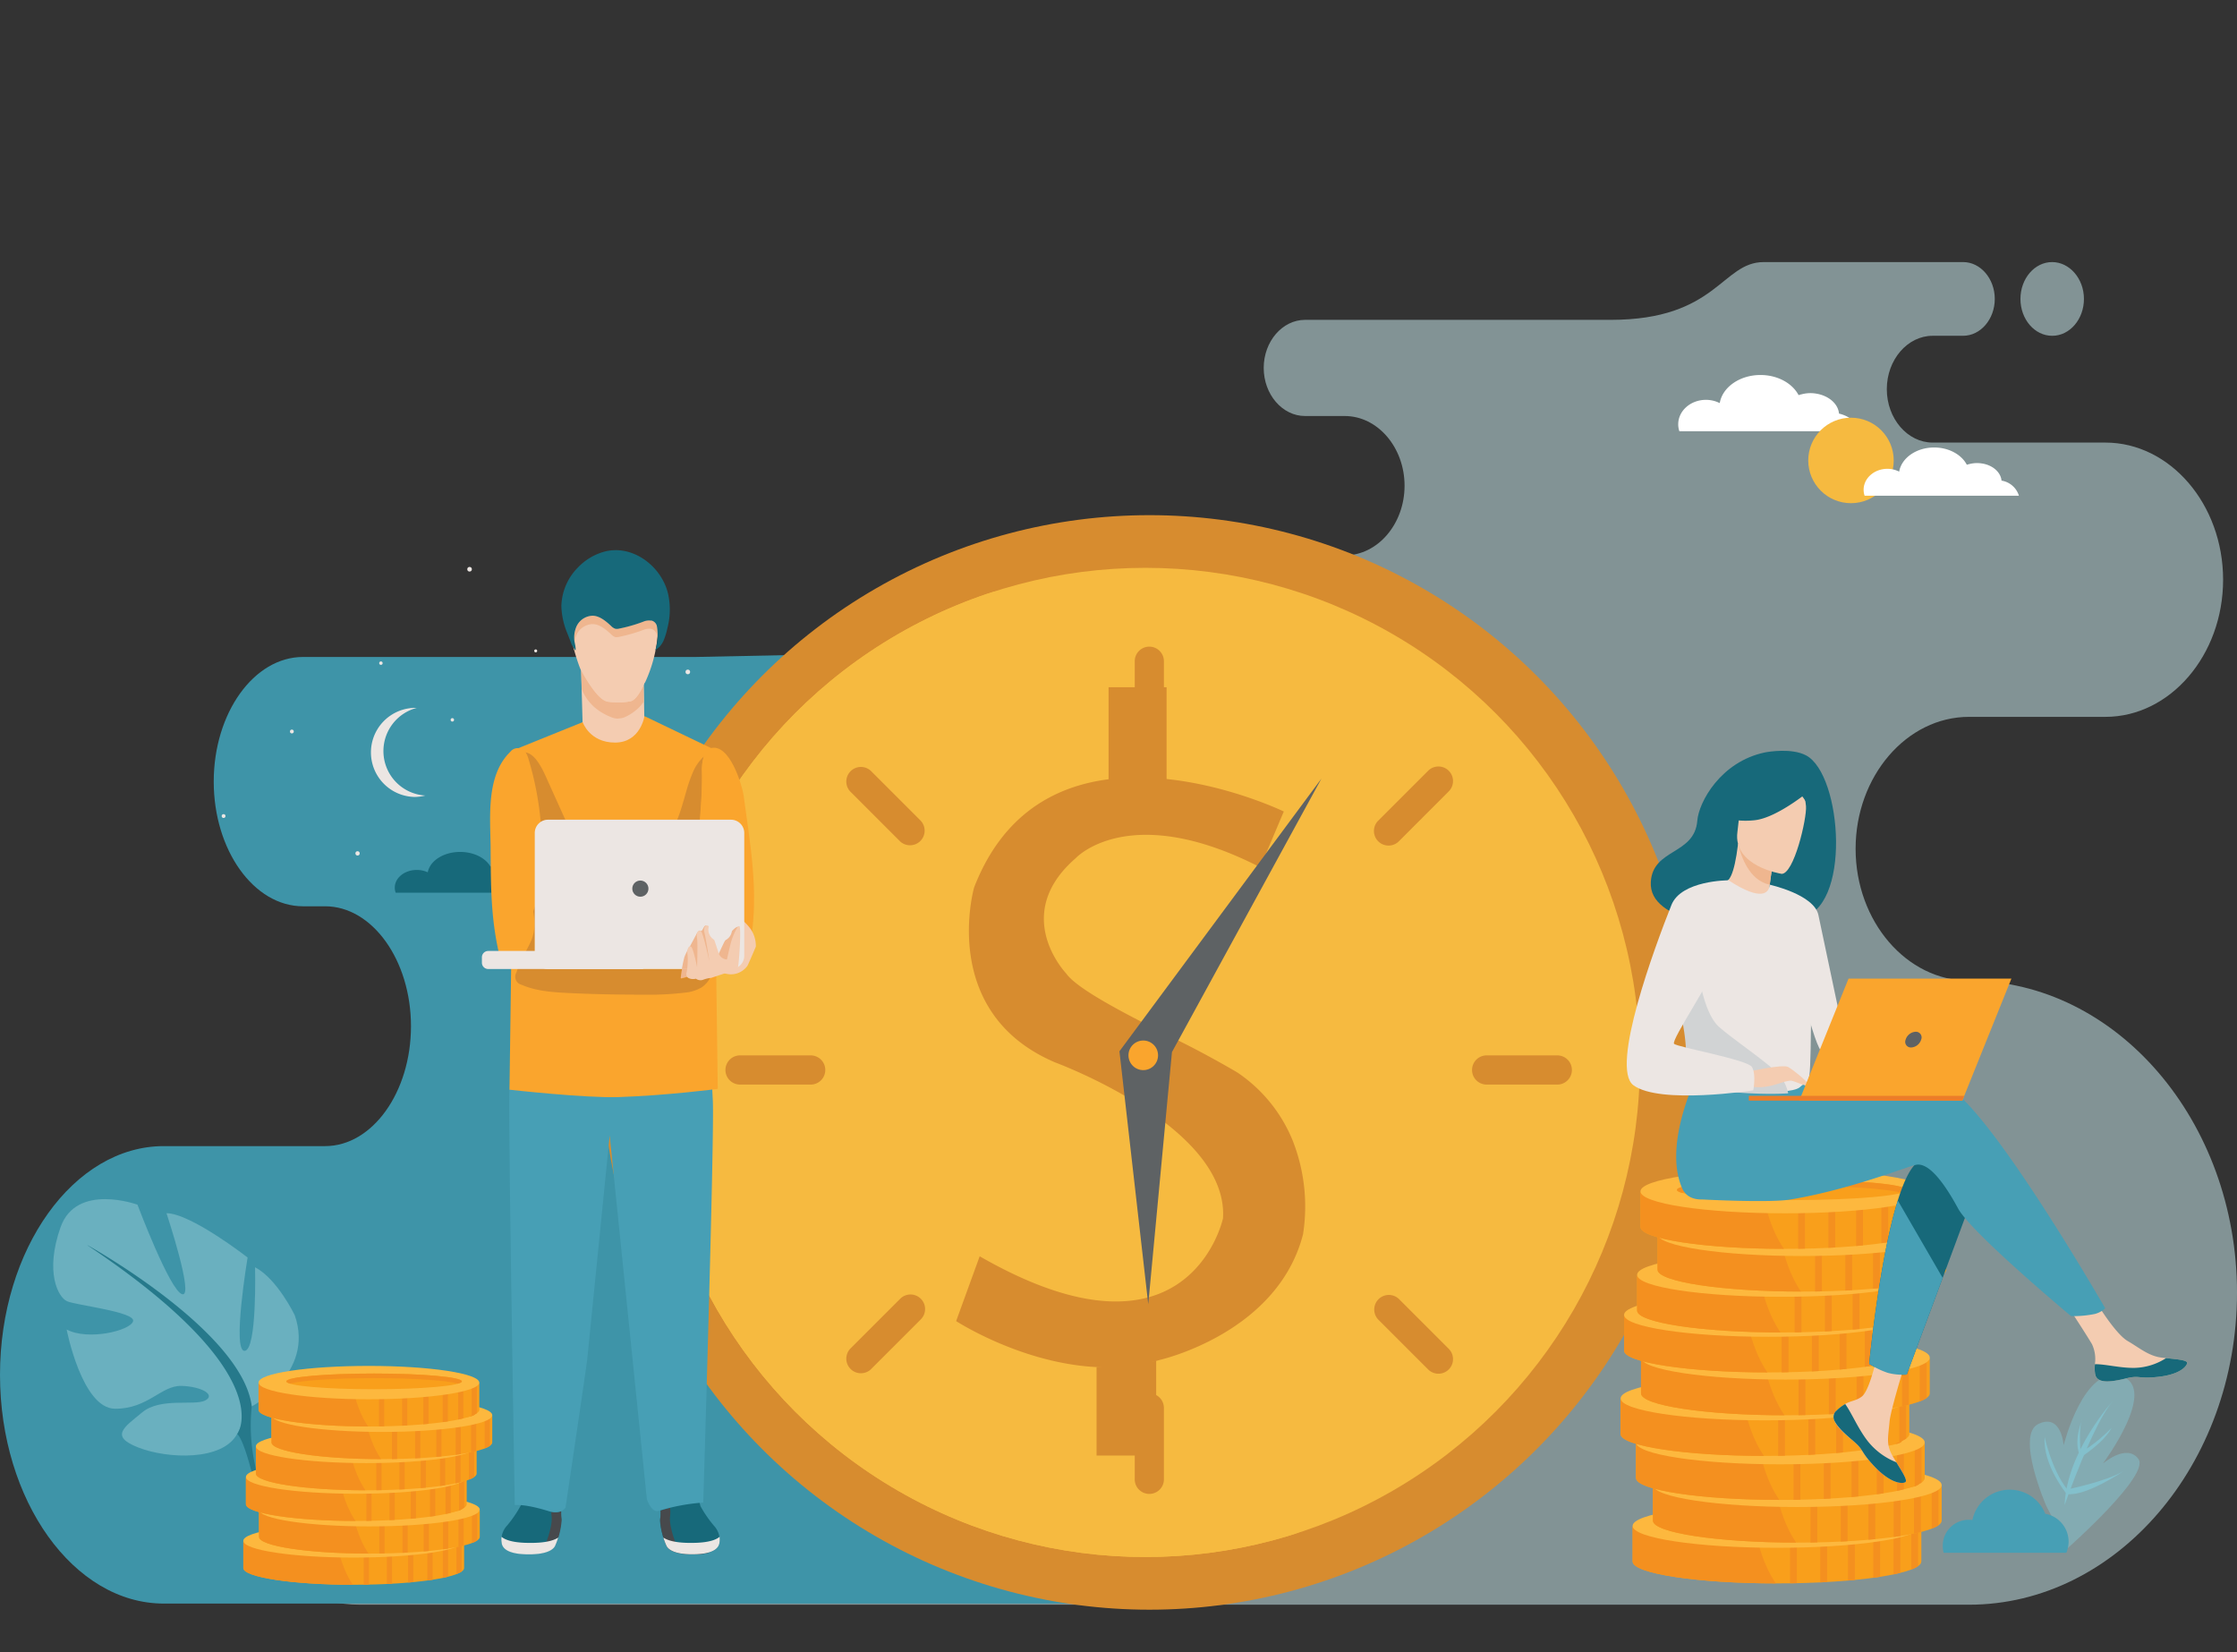 <svg id="Layer_1" data-name="Layer 1" xmlns="http://www.w3.org/2000/svg" xmlns:xlink="http://www.w3.org/1999/xlink" viewBox="0 0 570 421"><rect x="0" y="0" width="570" height="421" fill="#333333" stroke="none"/><defs><style>.cls-1{fill:#f99f1b;}.cls-2{fill:none;}.cls-3{fill:#f6ba40;}.cls-4{fill:#c3e1e6;fill-rule:evenodd;opacity:0.55;}.cls-5{fill:#3e94a8;}.cls-6{fill:#fff;}.cls-7{opacity:0.63;}.cls-8{fill:#83c0cc;}.cls-9{fill:#17697a;}.cls-10{clip-path:url(#clip-path);}.cls-11{fill:#f4901f;}.cls-12{fill:#e28725;}.cls-13{clip-path:url(#clip-path-2);}.cls-14{fill:#fdb83e;}.cls-15{clip-path:url(#clip-path-3);}.cls-16{clip-path:url(#clip-path-4);}.cls-17{clip-path:url(#clip-path-5);}.cls-18{clip-path:url(#clip-path-6);}.cls-19{clip-path:url(#clip-path-7);}.cls-20{clip-path:url(#clip-path-8);}.cls-21{clip-path:url(#clip-path-9);}.cls-22{clip-path:url(#clip-path-10);}.cls-23{clip-path:url(#clip-path-11);}.cls-24{clip-path:url(#clip-path-12);}.cls-25{fill:#84c0cc;opacity:0.53;}.cls-26{fill:#479fb5;}.cls-27{fill:#ece6e3;}.cls-28{fill:#d78c2f;}.cls-29{clip-path:url(#clip-path-13);}.cls-30{fill:#5e6264;}.cls-31{fill:#faa52d;}.cls-32{clip-path:url(#clip-path-14);}.cls-33{clip-path:url(#clip-path-15);}.cls-34{clip-path:url(#clip-path-16);}.cls-35{clip-path:url(#clip-path-17);}.cls-36{clip-path:url(#clip-path-18);}.cls-37{clip-path:url(#clip-path-19);}.cls-38{clip-path:url(#clip-path-20);}.cls-39{clip-path:url(#clip-path-21);}.cls-40{clip-path:url(#clip-path-22);}.cls-41{clip-path:url(#clip-path-23);}.cls-42{clip-path:url(#clip-path-24);}.cls-43{clip-path:url(#clip-path-25);}.cls-44{clip-path:url(#clip-path-26);}.cls-45{clip-path:url(#clip-path-27);}.cls-46{clip-path:url(#clip-path-28);}.cls-47{clip-path:url(#clip-path-29);}.cls-48{clip-path:url(#clip-path-30);}.cls-49{clip-path:url(#clip-path-31);}.cls-50{fill:#f4ccb1;}.cls-51{fill:#efb68f;}.cls-52{fill:#d1d3d4;}.cls-53{fill:#ec7d29;}.cls-54{fill:#47494c;}</style><clipPath id="clip-path"><path class="cls-1" d="M62,392.69v6.8c0,2.36,12.6,4.27,28.13,4.27s28.13-1.91,28.13-4.27v-6.8Z"/></clipPath><clipPath id="clip-path-2"><path class="cls-2" d="M62,392.69v6.8c0,2.36,12.6,4.27,28.13,4.27s28.13-1.91,28.13-4.27v-6.8H62"/></clipPath><clipPath id="clip-path-3"><path class="cls-1" d="M66,384.75v6.8c0,2.36,12.59,4.27,28.12,4.27s28.13-1.91,28.13-4.27v-6.8Z"/></clipPath><clipPath id="clip-path-4"><path class="cls-2" d="M66,384.75v6.8c0,2.36,12.59,4.27,28.12,4.27s28.13-1.91,28.13-4.27v-6.8H66"/></clipPath><clipPath id="clip-path-5"><path class="cls-1" d="M62.66,376.43v6.8c0,2.36,12.59,4.27,28.13,4.27s28.13-1.91,28.13-4.27v-6.8Z"/></clipPath><clipPath id="clip-path-6"><path class="cls-2" d="M62.66,376.43v6.8c0,2.36,12.59,4.27,28.13,4.27s28.13-1.91,28.13-4.27v-6.8H62.66"/></clipPath><clipPath id="clip-path-7"><path class="cls-1" d="M65.2,368.62v6.8c0,2.36,12.59,4.27,28.13,4.27s28.12-1.91,28.12-4.27v-6.8Z"/></clipPath><clipPath id="clip-path-8"><path class="cls-2" d="M65.2,368.62v6.8c0,2.36,12.59,4.27,28.13,4.27s28.12-1.91,28.12-4.27v-6.8H65.2"/></clipPath><clipPath id="clip-path-9"><path class="cls-1" d="M69.18,360.67v6.81c0,2.36,12.59,4.27,28.13,4.27s28.12-1.91,28.12-4.27v-6.81Z"/></clipPath><clipPath id="clip-path-10"><path class="cls-2" d="M69.18,360.67v6.81c0,2.36,12.59,4.27,28.13,4.27s28.12-1.91,28.12-4.27v-6.81H69.18"/></clipPath><clipPath id="clip-path-11"><path class="cls-1" d="M65.88,352.36v6.8c0,2.36,12.59,4.27,28.12,4.27s28.13-1.91,28.13-4.27v-6.8Z"/></clipPath><clipPath id="clip-path-12"><path class="cls-2" d="M65.88,352.36v6.8c0,2.36,12.59,4.27,28.12,4.27s28.13-1.91,28.13-4.27v-6.8H65.88"/></clipPath><clipPath id="clip-path-13"><circle class="cls-3" cx="291.85" cy="270.68" r="126.01"/></clipPath><clipPath id="clip-path-14"><path class="cls-1" d="M416,388.92v8.9c0,3.09,16.47,5.59,36.79,5.59s36.78-2.5,36.78-5.59v-8.9Z"/></clipPath><clipPath id="clip-path-15"><path class="cls-2" d="M416,388.92v8.9c0,3.09,16.47,5.59,36.79,5.59s36.78-2.5,36.78-5.59v-8.9H416"/></clipPath><clipPath id="clip-path-16"><path class="cls-1" d="M421.18,378.53v8.9c0,3.08,16.47,5.59,36.78,5.59s36.79-2.51,36.79-5.59v-8.9Z"/></clipPath><clipPath id="clip-path-17"><path class="cls-2" d="M421.18,378.53v8.9c0,3.08,16.47,5.59,36.78,5.59s36.79-2.51,36.79-5.59v-8.9H421.18"/></clipPath><clipPath id="clip-path-18"><path class="cls-1" d="M416.86,367.65v8.9c0,3.09,16.47,5.59,36.78,5.59s36.79-2.5,36.79-5.59v-8.9Z"/></clipPath><clipPath id="clip-path-19"><path class="cls-2" d="M416.86,367.65v8.9c0,3.09,16.47,5.59,36.78,5.59s36.79-2.5,36.79-5.59v-8.9H416.86"/></clipPath><clipPath id="clip-path-20"><path class="cls-1" d="M412.94,356.45v8.9c0,3.08,16.47,5.58,36.78,5.58s36.79-2.5,36.79-5.58v-8.9Z"/></clipPath><clipPath id="clip-path-21"><path class="cls-2" d="M412.94,356.45v8.9c0,3.08,16.47,5.58,36.78,5.58s36.79-2.5,36.79-5.58v-8.9H412.94"/></clipPath><clipPath id="clip-path-22"><path class="cls-1" d="M418.14,346.06V355c0,3.08,16.47,5.58,36.79,5.58s36.79-2.5,36.79-5.58v-8.9Z"/></clipPath><clipPath id="clip-path-23"><path class="cls-2" d="M418.14,346.06V355c0,3.08,16.47,5.58,36.79,5.58s36.79-2.5,36.79-5.58v-8.9H418.14"/></clipPath><clipPath id="clip-path-24"><path class="cls-1" d="M413.82,335.18v8.9c0,3.08,16.47,5.58,36.79,5.58s36.79-2.5,36.79-5.58v-8.9Z"/></clipPath><clipPath id="clip-path-25"><path class="cls-2" d="M413.82,335.18v8.9c0,3.08,16.47,5.58,36.79,5.58s36.79-2.5,36.79-5.58v-8.9H413.82"/></clipPath><clipPath id="clip-path-26"><path class="cls-1" d="M417.14,325v8.9c0,3.08,16.47,5.58,36.79,5.58s36.78-2.5,36.78-5.58V325Z"/></clipPath><clipPath id="clip-path-27"><path class="cls-2" d="M417.14,325v8.9c0,3.08,16.47,5.58,36.79,5.58s36.78-2.5,36.78-5.58V325H417.14"/></clipPath><clipPath id="clip-path-28"><path class="cls-1" d="M422.35,314.58v8.9c0,3.08,16.47,5.58,36.78,5.58s36.79-2.5,36.79-5.58v-8.9Z"/></clipPath><clipPath id="clip-path-29"><path class="cls-2" d="M422.35,314.58v8.9c0,3.08,16.47,5.58,36.78,5.58s36.79-2.5,36.79-5.58v-8.9H422.35"/></clipPath><clipPath id="clip-path-30"><path class="cls-1" d="M418,303.7v8.9c0,3.08,16.47,5.58,36.78,5.58s36.79-2.5,36.79-5.58v-8.9Z"/></clipPath><clipPath id="clip-path-31"><path class="cls-2" d="M418,303.7v8.9c0,3.08,16.47,5.58,36.78,5.58s36.79-2.5,36.79-5.58v-8.9H418"/></clipPath></defs><path class="cls-4" d="M522.89,85.55c-4.45,0-8.07-4.2-8.07-9.39s3.62-9.39,8.07-9.39S531,71,531,76.16s-3.61,9.39-8.07,9.39ZM133.36,310.66H91.79c-23.2,0-42.18,22.09-42.18,49.09h0c0,27,19,49.09,42.18,49.09H501.7c37.56,0,68.3-35.77,68.3-79.49h0c0-43.72-30.74-79.49-68.3-79.49h0c-15.89,0-28.88-15.12-28.88-33.61h0c0-18.48,13-33.61,28.88-33.61h34.76c16.51,0,30-15.72,30-34.94h0c0-19.22-13.51-34.94-30-34.94h-44c-6.43,0-11.69-6.12-11.69-13.61h0c0-7.48,5.26-13.6,11.69-13.6h7.75c4.44,0,8.07-4.22,8.07-9.39h0c0-5.16-3.63-9.39-8.07-9.39H449.41c-10.71,0-11.9,14.72-39,14.72H332.54C326.75,81.49,322,87,322,93.74h0c0,6.74,4.74,12.25,10.53,12.25h10.11c8.39,0,15.25,8,15.25,17.76h0c0,9.76-6.86,17.75-15.25,17.75H327.43c-41.08,0-46.89,12.49-54.08,37.34s-44.57,26.86-44.57,26.86H127.65c-12.64,0-1.6,17.45-1.6,32.17l8,7.9c0,14.71-19,13.43-6.35,13.43h5.71c12.16,0,22.11,11.58,22.11,25.73h0c0,14.15-9.95,25.73-22.11,25.73Z"/><path class="cls-5" d="M177.25,167.38H77.2c-12.51,0-22.74,14.29-22.74,31.76h0c0,17.47,10.23,31.76,22.74,31.76h5.65c12,0,21.87,13.74,21.87,30.55S94.88,292,82.85,292H41.73C18.78,292,0,318.22,0,350.27s18.78,58.28,41.73,58.28H280.35l6.36-243.41Z"/><path class="cls-6" d="M468.59,105.37c-.23-2.54-2.69-4.61-5.91-5.1v0a8.83,8.83,0,0,0-1.37-.11,9,9,0,0,0-2.22.29,7.27,7.27,0,0,0-.8.22c-1.57-3-5.32-5.13-9.71-5.13-5.31,0-9.7,3.12-10.38,7.16a7.87,7.87,0,0,0-3.52-.83c-3.9,0-7.06,2.79-7.06,6.23a5.46,5.46,0,0,0,.29,1.76h45.84C473.28,107.69,471.26,106,468.59,105.37Z"/><circle class="cls-3" cx="471.64" cy="117.31" r="10.89"/><path class="cls-6" d="M510,122.45c-.2-2.18-2.31-4-5.07-4.38v0a7.72,7.72,0,0,0-1.18-.09,7.85,7.85,0,0,0-1.9.24,7,7,0,0,0-.69.19c-1.35-2.58-4.56-4.4-8.33-4.4-4.56,0-8.32,2.68-8.91,6.15a6.65,6.65,0,0,0-3-.72c-3.35,0-6.06,2.4-6.06,5.35a4.67,4.67,0,0,0,.25,1.5h39.32A5.53,5.53,0,0,0,510,122.45Z"/><g class="cls-7"><path class="cls-8" d="M64.15,358.31s16.12-8.42,10.95-23.24c0,0-4.46-9.26-10.11-12.21,0,0,.55,21.2-2.67,21.3s.77-23.78.77-23.78-14.45-11.26-20.67-11.29c0,0,7.14,21.53,4,20.64s-11.39-22.81-11.39-22.81-15.56-5.68-19.6,5.74-.63,17.83,1.65,18.86,17.53,2.7,16.83,5.1-11.48,5-16.93,2.1c0,0,3.89,20.13,12.32,20.19s11.79-6,17-5.82,8.74,2.34,5.95,3.73-11.34-.85-16,3-8.4,6.11-.93,9,21.45,3.44,25.14-3.55l3.69-7Z"/><path class="cls-9" d="M22.32,317.25s39.43,21.86,41.83,41.06a47.23,47.23,0,0,0,1.71,18.37l-.46,3.67s-2.78-13-4.94-15c0,0,11.32-15-38.14-48.06Z"/></g><path class="cls-1" d="M62,392.69v6.8c0,2.36,12.6,4.27,28.13,4.27s28.13-1.91,28.13-4.27v-6.8Z"/><g class="cls-10"><path class="cls-11" d="M90.62,404.73H49.47a1.13,1.13,0,0,1-.77-.32,3.51,3.51,0,0,1-.89-2.3v-7.95c0-1.52.77-2.75,1.66-2.75h36.1c.56,3.82,1.85,9,4.8,13l.25.32Z"/></g><path class="cls-1" d="M112.47,392.11c0,1.1-10,2-22.36,2s-22.36-.89-22.36-2,10-2,22.36-2,22.36.89,22.36,2Z"/><path class="cls-12" d="M68.71,392.69c2.79-.81,11.31-1.41,21.4-1.41s18.61.6,21.4,1.41c.62-.18,1-.38,1-.58,0-1.09-10-2-22.36-2s-22.36.89-22.36,2c0,.2.34.4,1,.58Z"/><g class="cls-13"><polygon class="cls-11" points="116.29 389.87 116.29 405.46 117.62 405.46 117.62 389.87 116.29 389.87 116.29 389.87"/><polygon class="cls-11" points="112.84 405.46 114.17 405.46 114.17 389.87 112.84 389.87 112.84 405.46 112.84 405.46"/><polygon class="cls-11" points="108.9 405.46 110.23 405.46 110.23 389.87 108.9 389.87 108.9 405.46 108.9 405.46"/><polygon class="cls-11" points="103.98 405.46 105.31 405.46 105.31 389.87 103.98 389.87 103.98 405.46 103.98 405.46"/><polygon class="cls-11" points="98.57 405.46 99.9 405.46 99.9 389.87 98.57 389.87 98.57 405.46 98.57 405.46"/><polygon class="cls-11" points="92.68 405.46 94.01 405.46 94.01 389.87 92.68 389.87 92.68 405.46 92.68 405.46"/></g><path class="cls-14" d="M118.24,392.56c0,2.36-12.59,4.27-28.13,4.27S62,394.92,62,392.56s12.6-4.27,28.13-4.27,28.13,1.91,28.13,4.27Z"/><path class="cls-1" d="M113.77,392.28c0,1.09-10,2-22.36,2s-22.36-.89-22.36-2,10-2,22.36-2,22.36.89,22.36,2Z"/><path class="cls-11" d="M70,392.85c2.79-.81,11.31-1.4,21.4-1.4s18.61.59,21.4,1.4c.62-.18,1-.37,1-.57,0-1.1-10-2-22.36-2s-22.36.89-22.36,2c0,.2.34.39,1,.57Z"/><path class="cls-1" d="M66,384.75v6.8c0,2.36,12.59,4.27,28.12,4.27s28.13-1.91,28.13-4.27v-6.8Z"/><g class="cls-15"><path class="cls-11" d="M94.6,396.79H53.45a1.14,1.14,0,0,1-.77-.33,3.4,3.4,0,0,1-.88-2.29.57.57,0,0,1,0-.13v-7.82c.05-1.53.77-2.75,1.66-2.75h36.1c.56,3.81,1.85,9,4.8,13l.25.33Z"/></g><path class="cls-1" d="M116.45,384.17c0,1.09-10,2-22.36,2s-22.36-.89-22.36-2,10-2,22.36-2,22.36.88,22.36,2Z"/><path class="cls-12" d="M72.7,384.75c2.78-.82,11.31-1.41,21.39-1.41s18.61.59,21.4,1.41c.62-.19,1-.38,1-.58,0-1.1-10-2-22.36-2s-22.36.88-22.36,2c0,.2.34.39,1,.58Z"/><g class="cls-16"><polygon class="cls-11" points="120.27 381.92 120.27 397.51 121.6 397.51 121.6 381.92 120.27 381.92 120.27 381.92"/><polygon class="cls-11" points="116.82 397.51 118.15 397.51 118.15 381.92 116.82 381.92 116.82 397.51 116.82 397.51"/><polygon class="cls-11" points="112.88 397.51 114.21 397.51 114.21 381.92 112.88 381.92 112.88 397.51 112.88 397.51"/><polygon class="cls-11" points="107.96 397.51 109.29 397.51 109.29 381.92 107.96 381.92 107.96 397.51 107.96 397.51"/><polygon class="cls-11" points="102.55 397.51 103.88 397.51 103.88 381.92 102.55 381.92 102.55 397.51 102.55 397.51"/><polygon class="cls-11" points="96.66 397.51 97.99 397.51 97.99 381.92 96.66 381.92 96.66 397.51 96.66 397.51"/></g><path class="cls-14" d="M122.22,384.62c0,2.36-12.59,4.27-28.13,4.27S66,387,66,384.62s12.59-4.27,28.12-4.27,28.13,1.91,28.13,4.27Z"/><path class="cls-1" d="M117.75,384.33c0,1.1-10,2-22.36,2s-22.36-.88-22.36-2,10-2,22.36-2,22.36.89,22.36,2Z"/><path class="cls-11" d="M74,384.91c2.79-.81,11.31-1.41,21.4-1.41s18.61.6,21.4,1.41c.62-.18,1-.38,1-.58,0-1.09-10-2-22.36-2s-22.36.89-22.36,2c0,.2.34.4,1,.58Z"/><path class="cls-1" d="M62.66,376.43v6.8c0,2.36,12.59,4.27,28.13,4.27s28.13-1.91,28.13-4.27v-6.8Z"/><g class="cls-17"><path class="cls-11" d="M91.3,388.47H50.14a1.13,1.13,0,0,1-.76-.33,3.41,3.41,0,0,1-.89-2.29v-.13c0-.05,0-.1,0-.15v-7.52c0-.05,0-.1,0-.15,0-1.53.77-2.75,1.65-2.75H86.25c.56,3.81,1.84,9.05,4.8,13,.08.12.17.22.25.33Z"/></g><path class="cls-1" d="M113.15,375.85c0,1.1-10,2-22.36,2s-22.36-.88-22.36-2,10-2,22.36-2,22.36.89,22.36,2Z"/><path class="cls-12" d="M69.39,376.43c2.79-.82,11.31-1.41,21.4-1.41s18.61.59,21.4,1.41c.62-.18,1-.38,1-.58,0-1.09-10-2-22.36-2s-22.36.89-22.36,2c0,.2.34.4,1,.58Z"/><g class="cls-18"><polygon class="cls-11" points="116.97 373.6 116.97 389.2 118.3 389.2 118.3 373.6 116.97 373.6 116.97 373.6"/><polygon class="cls-11" points="113.52 389.2 114.85 389.2 114.85 373.6 113.52 373.6 113.52 389.2 113.52 389.2"/><polygon class="cls-11" points="109.57 389.2 110.91 389.2 110.91 373.6 109.57 373.6 109.57 389.2 109.57 389.2"/><polygon class="cls-11" points="104.66 389.2 105.99 389.2 105.99 373.6 104.66 373.6 104.66 389.2 104.66 389.2"/><polygon class="cls-11" points="99.25 389.2 100.58 389.2 100.58 373.6 99.25 373.6 99.25 389.2 99.25 389.2"/><polygon class="cls-11" points="93.35 389.2 94.69 389.2 94.69 373.6 93.35 373.6 93.35 389.2 93.35 389.2"/></g><path class="cls-14" d="M118.92,376.3c0,2.36-12.6,4.27-28.13,4.27s-28.13-1.91-28.13-4.27S75.25,372,90.79,372s28.13,1.91,28.13,4.27Z"/><path class="cls-1" d="M114.45,376c0,1.1-10,2-22.36,2s-22.36-.89-22.36-2,10-2,22.36-2,22.36.89,22.36,2Z"/><path class="cls-11" d="M70.69,376.59c2.79-.81,11.31-1.4,21.4-1.4s18.61.59,21.39,1.4c.63-.18,1-.38,1-.58,0-1.09-10-2-22.36-2s-22.36.89-22.36,2c0,.2.34.4,1,.58Z"/><path class="cls-1" d="M65.2,368.62v6.8c0,2.36,12.59,4.27,28.13,4.27s28.12-1.91,28.12-4.27v-6.8Z"/><g class="cls-19"><path class="cls-11" d="M93.84,380.66H52.68a1.1,1.1,0,0,1-.76-.33A3.36,3.36,0,0,1,51,378s0-.09,0-.13v-7.82c0-1.53.78-2.75,1.66-2.75h36.1c.56,3.82,1.85,9.05,4.8,13l.26.33Z"/></g><path class="cls-1" d="M115.69,368c0,1.1-10,2-22.36,2S71,369.14,71,368s10-2,22.37-2,22.36.89,22.36,2Z"/><path class="cls-12" d="M71.93,368.62c2.78-.82,11.31-1.41,21.4-1.41s18.61.59,21.39,1.41c.63-.18,1-.38,1-.58,0-1.09-10-2-22.36-2S71,367,71,368c0,.2.34.4,1,.58Z"/><g class="cls-20"><polygon class="cls-11" points="119.5 365.79 119.5 381.39 120.84 381.39 120.84 365.79 119.5 365.79 119.5 365.79"/><polygon class="cls-11" points="116.05 381.39 117.38 381.39 117.38 365.79 116.05 365.79 116.05 381.39 116.05 381.39"/><polygon class="cls-11" points="112.11 381.39 113.44 381.39 113.44 365.79 112.11 365.79 112.11 381.39 112.11 381.39"/><polygon class="cls-11" points="107.19 381.39 108.52 381.39 108.52 365.79 107.19 365.79 107.19 381.39 107.19 381.39"/><polygon class="cls-11" points="101.78 381.39 103.12 381.39 103.12 365.79 101.78 365.79 101.78 381.39 101.78 381.39"/><polygon class="cls-11" points="95.89 381.39 97.22 381.39 97.22 365.79 95.89 365.79 95.89 381.39 95.89 381.39"/></g><path class="cls-14" d="M121.45,368.49c0,2.36-12.59,4.27-28.12,4.27s-28.13-1.91-28.13-4.27,12.59-4.27,28.13-4.27,28.12,1.91,28.12,4.27Z"/><path class="cls-1" d="M117,368.2c0,1.1-10,2-22.36,2s-22.36-.89-22.36-2,10-2,22.36-2,22.36.89,22.36,2Z"/><path class="cls-11" d="M73.23,368.78c2.78-.81,11.31-1.4,21.39-1.4s18.62.59,21.4,1.4c.62-.18,1-.38,1-.58,0-1.09-10-2-22.36-2s-22.36.89-22.36,2c0,.2.34.4,1,.58Z"/><path class="cls-1" d="M69.18,360.67v6.81c0,2.36,12.59,4.27,28.13,4.27s28.12-1.91,28.12-4.27v-6.81Z"/><g class="cls-21"><path class="cls-11" d="M97.82,372.72H56.66a1.13,1.13,0,0,1-.76-.33A3.4,3.4,0,0,1,55,370.1c0-.05,0-.09,0-.13v-7.83c0-1.52.78-2.75,1.66-2.75h36.1c.56,3.82,1.85,9.06,4.81,13l.25.33Z"/></g><path class="cls-1" d="M119.67,360.1c0,1.09-10,2-22.36,2S75,361.19,75,360.1s10-2,22.36-2,22.36.89,22.36,2Z"/><path class="cls-12" d="M75.91,360.67c2.78-.81,11.31-1.4,21.4-1.4s18.61.59,21.39,1.4c.63-.18,1-.37,1-.57,0-1.1-10-2-22.36-2S75,359,75,360.1c0,.2.33.39,1,.57Z"/><g class="cls-22"><polygon class="cls-11" points="123.49 357.85 123.49 373.44 124.82 373.44 124.82 357.85 123.49 357.85 123.49 357.85"/><polygon class="cls-11" points="120.03 373.44 121.36 373.44 121.36 357.85 120.03 357.85 120.03 373.44 120.03 373.44"/><polygon class="cls-11" points="116.09 373.44 117.42 373.44 117.42 357.85 116.09 357.85 116.09 373.44 116.09 373.44"/><polygon class="cls-11" points="111.17 373.44 112.5 373.44 112.5 357.85 111.17 357.85 111.17 373.44 111.17 373.44"/><polygon class="cls-11" points="105.77 373.44 107.1 373.44 107.1 357.85 105.77 357.85 105.77 373.44 105.77 373.44"/><polygon class="cls-11" points="99.87 373.44 101.2 373.44 101.2 357.85 99.87 357.85 99.87 373.44 99.87 373.44"/></g><path class="cls-14" d="M125.43,360.55c0,2.36-12.59,4.27-28.12,4.27s-28.13-1.91-28.13-4.27,12.59-4.27,28.13-4.27,28.12,1.91,28.12,4.27Z"/><path class="cls-1" d="M121,360.26c0,1.09-10,2-22.36,2s-22.36-.89-22.36-2,10-2,22.36-2,22.36.88,22.36,2Z"/><path class="cls-11" d="M77.21,360.84c2.78-.82,11.31-1.41,21.39-1.41s18.62.59,21.4,1.41c.63-.19,1-.38,1-.58,0-1.1-10-2-22.36-2s-22.36.88-22.36,2c0,.2.34.39,1,.58Z"/><path class="cls-1" d="M65.88,352.36v6.8c0,2.36,12.59,4.27,28.12,4.27s28.13-1.91,28.13-4.27v-6.8Z"/><g class="cls-23"><path class="cls-11" d="M94.51,364.4H53.36a1.14,1.14,0,0,1-.77-.33,3.4,3.4,0,0,1-.88-2.29.57.57,0,0,1,0-.13v-7.82c0-1.53.77-2.75,1.66-2.75h36.1c.56,3.81,1.85,9.05,4.8,13l.25.33Z"/></g><path class="cls-1" d="M116.36,351.78c0,1.09-10,2-22.36,2s-22.36-.89-22.36-2,10-2,22.36-2,22.36.88,22.36,2Z"/><path class="cls-12" d="M72.61,352.36C75.39,351.54,83.92,351,94,351s18.61.59,21.4,1.41c.62-.19,1-.38,1-.58,0-1.09-10-2-22.36-2s-22.36.89-22.36,2c0,.2.34.39,1,.58Z"/><g class="cls-24"><polygon class="cls-11" points="120.18 349.53 120.18 365.13 121.51 365.13 121.51 349.53 120.18 349.53 120.18 349.53"/><polygon class="cls-11" points="116.73 365.13 118.06 365.13 118.06 349.53 116.73 349.53 116.73 365.13 116.73 365.13"/><polygon class="cls-11" points="112.79 365.13 114.12 365.13 114.12 349.53 112.79 349.53 112.79 365.13 112.79 365.13"/><polygon class="cls-11" points="107.87 365.13 109.2 365.13 109.2 349.53 107.87 349.53 107.87 365.13 107.87 365.13"/><polygon class="cls-11" points="102.46 365.13 103.79 365.13 103.79 349.53 102.46 349.53 102.46 365.13 102.46 365.13"/><polygon class="cls-11" points="96.57 365.13 97.9 365.13 97.9 349.53 96.57 349.53 96.57 365.13 96.57 365.13"/></g><path class="cls-14" d="M122.13,352.23c0,2.36-12.59,4.27-28.13,4.27s-28.12-1.91-28.12-4.27S78.47,348,94,348s28.13,1.91,28.13,4.27Z"/><path class="cls-1" d="M117.66,351.94c0,1.1-10,2-22.36,2s-22.36-.88-22.36-2,10-2,22.36-2,22.36.89,22.36,2Z"/><path class="cls-11" d="M73.9,352.52c2.79-.81,11.31-1.41,21.4-1.41s18.61.6,21.4,1.41c.62-.18,1-.38,1-.58,0-1.09-10-2-22.36-2s-22.36.89-22.36,2c0,.2.34.4,1,.58Z"/><path class="cls-25" d="M526.89,394.4s21-18.55,18-22.67-9.09,1.18-9.09,1.18,14.33-19.16,4.76-22.28-14.74,17.6-14.74,17.6-.52-8.23-6.42-5.45,2,20.88,2,20.88l5.55,10.74Z"/><path class="cls-8" d="M526.08,383.44s7.28-20.91,12.38-26.61c0,0-11.86,12.9-12.38,26.61Z"/><path class="cls-8" d="M521,366.11s1.66,8.16,5.74,13.35c0,0,9.67-1.92,14.33-4.64,0,0-9.59,6.5-14.45,5.83,0,0-6.2-7.53-5.62-14.54Z"/><path class="cls-8" d="M530.2,371.26s5.91-3.71,7.85-7.48c0,0-4.84,5-7.89,6,0,0-.61-6.22.42-8.18,0,0-2.55,5.83-.38,9.63Z"/><path class="cls-26" d="M521.14,385.66a9.73,9.73,0,0,0-18.56,1.6,7.3,7.3,0,0,0-.94-.06,6.61,6.61,0,0,0-6.62,6.61c0,.11,0,.21,0,.31a6.1,6.1,0,0,0,.24,1.49h31.25a7.39,7.39,0,0,0,.58-2.83,7.23,7.23,0,0,0-6-7.12Z"/><circle class="cls-27" cx="56.97" cy="207.91" r="0.49"/><circle class="cls-27" cx="91.11" cy="217.42" r="0.55"/><circle class="cls-27" cx="74.37" cy="186.37" r="0.49"/><path class="cls-27" d="M97.7,191.35a11.37,11.37,0,0,1,8.49-11l-.66,0a11.35,11.35,0,0,0,0,22.69,11.13,11.13,0,0,0,2.85-.36A11.34,11.34,0,0,1,97.7,191.35Z"/><circle class="cls-27" cx="97.06" cy="168.95" r="0.44"/><circle class="cls-27" cx="115.26" cy="183.4" r="0.44"/><circle class="cls-27" cx="136.5" cy="165.83" r="0.38"/><circle class="cls-27" cx="119.65" cy="145.03" r="0.59"/><circle class="cls-27" cx="175.26" cy="171.19" r="0.59"/><circle class="cls-27" cx="144.18" cy="155.31" r="0.46"/><path class="cls-9" d="M133.14,224.17c-.18-1.84-2.14-3.34-4.69-3.69v0a7.88,7.88,0,0,0-1.09-.07,7.78,7.78,0,0,0-1.76.2c-.22,0-.43.1-.64.16-1.25-2.18-4.23-3.72-7.71-3.72-4.23,0-7.71,2.26-8.25,5.19a6.72,6.72,0,0,0-2.8-.6c-3.1,0-5.61,2-5.61,4.52a3.62,3.62,0,0,0,.23,1.27h36.42C136.87,225.86,135.26,224.61,133.14,224.17Z"/><circle class="cls-28" cx="292.88" cy="270.68" r="139.43"/><circle class="cls-3" cx="291.85" cy="270.68" r="126.01"/><g class="cls-29"><ellipse class="cls-3" cx="278.49" cy="274.73" rx="129.99" ry="126.39"/></g><path class="cls-28" d="M327.12,206.75S267,177.64,248.21,226.1c0,0-9.17,31.88,20.65,44.58,0,0,44.2,16.25,42.77,39.7,0,0-8.57,40.38-62,9.69l-6,16.51s26.81,17.44,51.89,9.89c0,0,30-6.72,36.5-32a45.81,45.81,0,0,0-2.64-23.89,38.26,38.26,0,0,0-14.11-17.35s-6.31-3.75-13.74-7.49c-11.65-5.88-26.75-13.26-29.87-17.74,0,0-14.27-14.89,2.45-29.37,0,0,13.58-14.8,47,2.33Z"/><polygon class="cls-30" points="336.71 198.36 298.62 268.05 292.58 332.28 285.24 267.84 336.71 198.36"/><path class="cls-28" d="M221.87,196.37a3.72,3.72,0,0,0-5.26,5.25l12.77,12.77a3.72,3.72,0,0,0,5.25-5.26l-12.76-12.76M356.39,330.89a3.72,3.72,0,0,0-5.26,5.25L363.9,348.9a3.71,3.71,0,0,0,5.25-5.25l-12.76-12.76m7.51-134.52-12.77,12.76a3.72,3.72,0,0,0,5.26,5.26l12.76-12.77a3.71,3.71,0,0,0-5.25-5.25M229.38,330.89l-12.77,12.76a3.72,3.72,0,0,0,5.26,5.25l12.76-12.76a3.71,3.71,0,0,0-5.25-5.25m167.65-62H379a3.72,3.72,0,1,0,0,7.43h18a3.72,3.72,0,0,0,0-7.43m-190.24,0h-18a3.72,3.72,0,1,0,0,7.43h18a3.72,3.72,0,0,0,0-7.43m86.09-104.14a3.71,3.71,0,0,0-3.71,3.71v18a3.72,3.72,0,1,0,7.43,0v-18a3.72,3.72,0,0,0-3.72-3.71m0,190.24a3.71,3.71,0,0,0-3.71,3.71v18a3.72,3.72,0,1,0,7.43,0v-18a3.72,3.72,0,0,0-3.72-3.71"/><polygon class="cls-28" points="279.41 348.3 279.41 370.84 294.6 370.84 294.6 346.74 279.41 348.3"/><rect class="cls-28" x="282.47" y="175.09" width="14.78" height="24.57"/><circle class="cls-31" cx="291.31" cy="268.87" r="3.77"/><path class="cls-1" d="M416,388.92v8.9c0,3.09,16.47,5.59,36.79,5.59s36.78-2.5,36.78-5.59v-8.9Z"/><g class="cls-32"><path class="cls-11" d="M453.43,404.67H399.6a1.46,1.46,0,0,1-1-.43,4.43,4.43,0,0,1-1.16-3c0-.06,0-.12,0-.17V390.85c.06-2,1-3.6,2.17-3.6h47.22c.73,5,2.41,11.84,6.27,17,.11.15.22.29.34.43Z"/></g><path class="cls-1" d="M482,388.17c0,1.43-13.09,2.59-29.24,2.59s-29.25-1.16-29.25-2.59,13.1-2.59,29.25-2.59S482,386.74,482,388.17Z"/><path class="cls-12" d="M424.77,388.92c3.65-1.06,14.79-1.83,28-1.83s24.34.77,28,1.83c.82-.24,1.26-.49,1.26-.75,0-1.43-13.09-2.59-29.24-2.59s-29.25,1.16-29.25,2.59c0,.26.45.51,1.26.75Z"/><g class="cls-33"><polygon class="cls-11" points="487 385.23 487 405.62 488.74 405.62 488.74 385.23 487 385.23 487 385.23"/><polygon class="cls-11" points="482.48 405.62 484.22 405.62 484.22 385.23 482.48 385.23 482.48 405.62 482.48 405.62"/><polygon class="cls-11" points="477.32 405.62 479.07 405.62 479.07 385.23 477.32 385.23 477.32 405.62 477.32 405.62"/><polygon class="cls-11" points="470.89 405.62 472.63 405.62 472.63 385.23 470.89 385.23 470.89 405.62 470.89 405.62"/><polygon class="cls-11" points="463.82 405.62 465.56 405.62 465.56 385.23 463.82 385.23 463.82 405.62 463.82 405.62"/><polygon class="cls-11" points="456.11 405.62 457.85 405.62 457.85 385.23 456.11 385.23 456.11 405.62 456.11 405.62"/></g><path class="cls-14" d="M489.54,388.76c0,3.08-16.47,5.58-36.78,5.58S416,391.84,416,388.76s16.47-5.59,36.79-5.59,36.78,2.5,36.78,5.59Z"/><path class="cls-1" d="M483.7,388.38c0,1.43-13.1,2.59-29.25,2.59s-29.24-1.16-29.24-2.59,13.09-2.59,29.24-2.59,29.25,1.16,29.25,2.59Z"/><path class="cls-11" d="M426.47,389.14c3.64-1.07,14.79-1.84,28-1.84s24.34.77,28,1.84c.81-.24,1.26-.5,1.26-.76,0-1.43-13.1-2.59-29.25-2.59s-29.24,1.16-29.24,2.59c0,.26.44.52,1.26.76Z"/><path class="cls-1" d="M421.18,378.53v8.9c0,3.08,16.47,5.59,36.78,5.59s36.79-2.51,36.79-5.59v-8.9Z"/><g class="cls-34"><path class="cls-11" d="M458.63,394.28H404.81a1.46,1.46,0,0,1-1-.43,4.43,4.43,0,0,1-1.16-3,1,1,0,0,1,0-.17V380.46c.06-2,1-3.6,2.17-3.6H452c.74,5,2.42,11.84,6.28,17l.33.43Z"/></g><path class="cls-1" d="M487.21,377.78c0,1.43-13.1,2.59-29.25,2.59s-29.24-1.16-29.24-2.59,13.09-2.59,29.24-2.59,29.25,1.16,29.25,2.59Z"/><path class="cls-12" d="M430,378.53c3.64-1.06,14.79-1.84,28-1.84s24.34.78,28,1.84c.81-.24,1.26-.49,1.26-.75,0-1.43-13.1-2.59-29.25-2.59s-29.24,1.16-29.24,2.59c0,.26.44.51,1.26.75Z"/><g class="cls-35"><polygon class="cls-11" points="492.2 374.84 492.2 395.23 493.94 395.23 493.94 374.84 492.2 374.84 492.2 374.84"/><polygon class="cls-11" points="487.69 395.23 489.43 395.23 489.43 374.84 487.69 374.84 487.69 395.23 487.69 395.23"/><polygon class="cls-11" points="482.53 395.23 484.27 395.23 484.27 374.84 482.53 374.84 482.53 395.23 482.53 395.23"/><polygon class="cls-11" points="476.1 395.23 477.84 395.23 477.84 374.84 476.1 374.84 476.1 395.23 476.1 395.23"/><polygon class="cls-11" points="469.03 395.23 470.77 395.23 470.77 374.84 469.03 374.84 469.03 395.23 469.03 395.23"/><polygon class="cls-11" points="461.32 395.23 463.06 395.23 463.06 374.84 461.32 374.84 461.32 395.23 461.32 395.23"/></g><path class="cls-14" d="M494.75,378.37c0,3.08-16.47,5.58-36.79,5.58s-36.78-2.5-36.78-5.58,16.47-5.59,36.78-5.59,36.79,2.5,36.79,5.59Z"/><path class="cls-1" d="M488.9,378c0,1.43-13.09,2.59-29.24,2.59s-29.24-1.16-29.24-2.59,13.09-2.59,29.24-2.59,29.24,1.16,29.24,2.59Z"/><path class="cls-11" d="M431.68,378.75c3.64-1.07,14.79-1.84,28-1.84s24.34.77,28,1.84c.82-.24,1.26-.5,1.26-.76,0-1.43-13.09-2.59-29.24-2.59s-29.24,1.16-29.24,2.59c0,.26.44.52,1.26.76Z"/><path class="cls-1" d="M416.86,367.65v8.9c0,3.09,16.47,5.59,36.78,5.59s36.79-2.5,36.79-5.59v-8.9Z"/><g class="cls-36"><path class="cls-11" d="M454.31,383.41H400.49a1.5,1.5,0,0,1-1-.43,4.48,4.48,0,0,1-1.16-3,1,1,0,0,1,0-.17V369.58c.06-2,1-3.6,2.17-3.6H447.7c.74,5,2.42,11.84,6.28,17l.33.43Z"/></g><path class="cls-1" d="M482.89,366.9c0,1.43-13.1,2.59-29.25,2.59s-29.24-1.16-29.24-2.59,13.09-2.59,29.24-2.59,29.25,1.16,29.25,2.59Z"/><path class="cls-12" d="M425.66,367.65c3.64-1.06,14.79-1.83,28-1.83s24.34.77,28,1.83c.81-.23,1.26-.49,1.26-.75,0-1.43-13.1-2.59-29.25-2.59s-29.24,1.16-29.24,2.59c0,.26.44.52,1.26.75Z"/><g class="cls-37"><polygon class="cls-11" points="487.88 363.96 487.88 384.36 489.62 384.36 489.62 363.96 487.88 363.96 487.88 363.96"/><polygon class="cls-11" points="483.37 384.36 485.11 384.36 485.11 363.96 483.37 363.96 483.37 384.36 483.37 384.36"/><polygon class="cls-11" points="478.21 384.36 479.95 384.36 479.95 363.96 478.21 363.96 478.21 384.36 478.21 384.36"/><polygon class="cls-11" points="471.78 384.36 473.52 384.36 473.52 363.96 471.78 363.96 471.78 384.36 471.78 384.36"/><polygon class="cls-11" points="464.71 384.36 466.45 384.36 466.45 363.96 464.71 363.96 464.71 384.36 464.71 384.36"/><polygon class="cls-11" points="457 384.36 458.74 384.36 458.74 363.96 457 363.96 457 384.36 457 384.36"/></g><path class="cls-14" d="M490.43,367.49c0,3.08-16.47,5.58-36.79,5.58s-36.78-2.5-36.78-5.58,16.47-5.59,36.78-5.59,36.79,2.5,36.79,5.59Z"/><path class="cls-1" d="M484.58,367.11c0,1.44-13.09,2.6-29.24,2.6s-29.24-1.16-29.24-2.6,13.09-2.59,29.24-2.59,29.24,1.16,29.24,2.59Z"/><path class="cls-11" d="M427.36,367.87c3.64-1.07,14.79-1.84,28-1.84s24.34.77,28,1.84c.82-.24,1.26-.49,1.26-.76,0-1.43-13.09-2.59-29.24-2.59s-29.24,1.16-29.24,2.59c0,.27.44.52,1.26.76Z"/><path class="cls-1" d="M412.94,356.45v8.9c0,3.08,16.47,5.58,36.78,5.58s36.79-2.5,36.79-5.58v-8.9Z"/><g class="cls-38"><path class="cls-11" d="M450.39,372.2H396.57a1.46,1.46,0,0,1-1-.43,4.44,4.44,0,0,1-1.16-3,.91.91,0,0,1,0-.17V358.37c.06-2,1-3.59,2.17-3.59h47.21c.74,5,2.42,11.84,6.28,17l.33.43Z"/></g><path class="cls-1" d="M479,355.7c0,1.43-13.1,2.59-29.25,2.59s-29.24-1.16-29.24-2.59,13.09-2.6,29.24-2.6S479,354.26,479,355.7Z"/><path class="cls-12" d="M421.74,356.45c3.64-1.06,14.79-1.84,28-1.84s24.34.78,28,1.84c.81-.24,1.26-.49,1.26-.75,0-1.43-13.1-2.6-29.25-2.6s-29.24,1.17-29.24,2.6c0,.26.44.51,1.26.75Z"/><g class="cls-39"><polygon class="cls-11" points="483.96 352.76 483.96 373.15 485.7 373.15 485.7 352.76 483.96 352.76 483.96 352.76"/><polygon class="cls-11" points="479.45 373.15 481.19 373.15 481.19 352.76 479.45 352.76 479.45 373.15 479.45 373.15"/><polygon class="cls-11" points="474.29 373.15 476.03 373.15 476.03 352.76 474.29 352.76 474.29 373.15 474.29 373.15"/><polygon class="cls-11" points="467.86 373.15 469.6 373.15 469.6 352.76 467.86 352.76 467.86 373.15 467.86 373.15"/><polygon class="cls-11" points="460.79 373.15 462.53 373.15 462.53 352.76 460.79 352.76 460.79 373.15 460.79 373.15"/><polygon class="cls-11" points="453.08 373.15 454.82 373.15 454.82 352.76 453.08 352.76 453.08 373.15 453.08 373.15"/></g><path class="cls-14" d="M486.51,356.28c0,3.09-16.47,5.59-36.79,5.59s-36.78-2.5-36.78-5.59,16.47-5.58,36.78-5.58,36.79,2.5,36.79,5.58Z"/><path class="cls-1" d="M480.66,355.91c0,1.43-13.09,2.59-29.24,2.59s-29.24-1.16-29.24-2.59,13.09-2.59,29.24-2.59,29.24,1.16,29.24,2.59Z"/><path class="cls-11" d="M423.44,356.66c3.64-1.06,14.79-1.83,28-1.83s24.34.77,28,1.83c.82-.23,1.26-.49,1.26-.75,0-1.43-13.09-2.59-29.24-2.59s-29.24,1.16-29.24,2.59c0,.26.44.52,1.26.75Z"/><path class="cls-1" d="M418.14,346.06V355c0,3.08,16.47,5.58,36.79,5.58s36.79-2.5,36.79-5.58v-8.9Z"/><g class="cls-40"><path class="cls-11" d="M455.6,361.81H401.77a1.46,1.46,0,0,1-1-.43,4.54,4.54,0,0,1-1.16-3v-.17a1.21,1.21,0,0,1,0-.19v-9.84a1.41,1.41,0,0,1,0-.2c.05-2,1-3.59,2.16-3.59H449c.73,5,2.42,11.84,6.28,17l.33.43Z"/></g><path class="cls-1" d="M484.17,345.31c0,1.43-13.09,2.59-29.24,2.59s-29.24-1.16-29.24-2.59,13.09-2.6,29.24-2.6,29.24,1.16,29.24,2.6Z"/><path class="cls-12" d="M427,346.06c3.64-1.06,14.79-1.84,28-1.84s24.34.78,28,1.84c.82-.24,1.26-.49,1.26-.75,0-1.43-13.09-2.6-29.24-2.6s-29.24,1.17-29.24,2.6c0,.26.44.51,1.26.75Z"/><g class="cls-41"><polygon class="cls-11" points="489.17 342.37 489.17 362.76 490.91 362.76 490.91 342.37 489.17 342.37 489.17 342.37"/><polygon class="cls-11" points="484.65 362.76 486.39 362.76 486.39 342.37 484.65 342.37 484.65 362.76 484.65 362.76"/><polygon class="cls-11" points="479.5 362.76 481.24 362.76 481.24 342.37 479.5 342.37 479.5 362.76 479.5 362.76"/><polygon class="cls-11" points="473.07 362.76 474.81 362.76 474.81 342.37 473.07 342.37 473.07 362.76 473.07 362.76"/><polygon class="cls-11" points="465.99 362.76 467.74 362.76 467.74 342.37 465.99 342.37 465.99 362.76 465.99 362.76"/><polygon class="cls-11" points="458.28 362.76 460.03 362.76 460.03 342.37 458.28 342.37 458.28 362.76 458.28 362.76"/></g><path class="cls-14" d="M491.72,345.89c0,3.09-16.47,5.59-36.79,5.59s-36.79-2.5-36.79-5.59,16.47-5.58,36.79-5.58,36.79,2.5,36.79,5.58Z"/><path class="cls-1" d="M485.87,345.52c0,1.43-13.09,2.59-29.24,2.59s-29.25-1.16-29.25-2.59,13.1-2.59,29.25-2.59,29.24,1.16,29.24,2.59Z"/><path class="cls-11" d="M428.64,346.27c3.65-1.06,14.8-1.83,28-1.83s24.34.77,28,1.83c.82-.24,1.26-.49,1.26-.75,0-1.43-13.09-2.59-29.24-2.59s-29.25,1.16-29.25,2.59c0,.26.45.51,1.26.75Z"/><path class="cls-1" d="M413.82,335.18v8.9c0,3.08,16.47,5.58,36.79,5.58s36.79-2.5,36.79-5.58v-8.9Z"/><g class="cls-42"><path class="cls-11" d="M451.28,350.93H397.45a1.46,1.46,0,0,1-1-.43,4.53,4.53,0,0,1-1.16-3v-.17a1.34,1.34,0,0,1,0-.2V337.3a1.21,1.21,0,0,1,0-.19c0-2,1-3.6,2.16-3.6h47.22c.73,5,2.42,11.84,6.28,17l.33.43Z"/></g><path class="cls-1" d="M479.85,334.43c0,1.43-13.09,2.59-29.24,2.59s-29.24-1.16-29.24-2.59,13.09-2.59,29.24-2.59,29.24,1.16,29.24,2.59Z"/><path class="cls-12" d="M422.63,335.18c3.64-1.06,14.79-1.84,28-1.84s24.34.78,28,1.84c.82-.24,1.26-.49,1.26-.75,0-1.43-13.09-2.59-29.24-2.59s-29.24,1.16-29.24,2.59c0,.26.44.51,1.26.75Z"/><g class="cls-43"><polygon class="cls-11" points="484.85 331.49 484.85 351.88 486.59 351.88 486.59 331.49 484.85 331.49 484.85 331.49"/><polygon class="cls-11" points="480.33 351.88 482.07 351.88 482.07 331.49 480.33 331.49 480.33 351.88 480.33 351.88"/><polygon class="cls-11" points="475.18 351.88 476.92 351.88 476.92 331.49 475.18 331.49 475.18 351.88 475.18 351.88"/><polygon class="cls-11" points="468.75 351.88 470.49 351.88 470.49 331.49 468.75 331.49 468.75 351.88 468.75 351.88"/><polygon class="cls-11" points="461.67 351.88 463.42 351.88 463.42 331.49 461.67 331.49 461.67 351.88 461.67 351.88"/><polygon class="cls-11" points="453.96 351.88 455.71 351.88 455.71 331.49 453.96 331.49 453.96 351.88 453.96 351.88"/></g><path class="cls-14" d="M487.4,335c0,3.08-16.47,5.58-36.79,5.58s-36.79-2.5-36.79-5.58,16.47-5.59,36.79-5.59,36.79,2.5,36.79,5.59Z"/><path class="cls-1" d="M481.55,334.64c0,1.43-13.09,2.59-29.24,2.59s-29.25-1.16-29.25-2.59,13.1-2.59,29.25-2.59,29.24,1.16,29.24,2.59Z"/><path class="cls-11" d="M424.32,335.4c3.65-1.07,14.8-1.84,28-1.84s24.34.77,28,1.84c.82-.24,1.26-.5,1.26-.76,0-1.43-13.09-2.59-29.24-2.59s-29.25,1.16-29.25,2.59c0,.26.45.52,1.26.76Z"/><path class="cls-1" d="M417.14,325v8.9c0,3.08,16.47,5.58,36.79,5.58s36.78-2.5,36.78-5.58V325Z"/><g class="cls-44"><path class="cls-11" d="M454.6,340.72H400.77a1.46,1.46,0,0,1-1-.43,4.44,4.44,0,0,1-1.16-3c0-.06,0-.11,0-.17V326.89c.06-2,1-3.59,2.17-3.59H448c.73,5,2.41,11.83,6.28,17a4.46,4.46,0,0,0,.33.43Z"/></g><path class="cls-1" d="M483.17,324.21c0,1.44-13.09,2.6-29.24,2.6s-29.25-1.16-29.25-2.6,13.1-2.59,29.25-2.59,29.24,1.16,29.24,2.59Z"/><path class="cls-12" d="M425.94,325c3.65-1.07,14.79-1.84,28-1.84s24.34.77,28,1.84c.82-.24,1.26-.49,1.26-.76,0-1.43-13.09-2.59-29.24-2.59s-29.25,1.16-29.25,2.59c0,.27.45.52,1.26.76Z"/><g class="cls-45"><polygon class="cls-11" points="488.17 321.27 488.17 341.67 489.91 341.67 489.91 321.27 488.17 321.27 488.17 321.27"/><polygon class="cls-11" points="483.65 341.67 485.39 341.67 485.39 321.27 483.65 321.27 483.65 341.67 483.65 341.67"/><polygon class="cls-11" points="478.49 341.67 480.24 341.67 480.24 321.27 478.49 321.27 478.49 341.67 478.49 341.67"/><polygon class="cls-11" points="472.06 341.67 473.81 341.67 473.81 321.27 472.06 321.27 472.06 341.67 472.06 341.67"/><polygon class="cls-11" points="464.99 341.67 466.73 341.67 466.73 321.27 464.99 321.27 464.99 341.67 464.99 341.67"/><polygon class="cls-11" points="457.28 341.67 459.02 341.67 459.02 321.27 457.28 321.27 457.28 341.67 457.28 341.67"/></g><path class="cls-14" d="M490.71,324.8c0,3.09-16.47,5.59-36.78,5.59s-36.79-2.5-36.79-5.59,16.47-5.58,36.79-5.58,36.78,2.5,36.78,5.58Z"/><path class="cls-1" d="M484.87,324.43c0,1.43-13.09,2.59-29.25,2.59s-29.24-1.16-29.24-2.59,13.09-2.6,29.24-2.6,29.25,1.17,29.25,2.6Z"/><path class="cls-11" d="M427.64,325.18c3.64-1.06,14.79-1.84,28-1.84s24.35.78,28,1.84c.81-.24,1.26-.49,1.26-.75,0-1.43-13.09-2.6-29.25-2.6s-29.24,1.17-29.24,2.6c0,.26.44.51,1.26.75Z"/><path class="cls-1" d="M422.35,314.58v8.9c0,3.08,16.47,5.58,36.78,5.58s36.79-2.5,36.79-5.58v-8.9Z"/><g class="cls-46"><path class="cls-11" d="M459.8,330.33H406a1.46,1.46,0,0,1-1-.43,4.44,4.44,0,0,1-1.16-3,1,1,0,0,1,0-.17V316.5c.06-2,1-3.6,2.17-3.6h47.21c.74,5,2.42,11.84,6.28,17l.33.43Z"/></g><path class="cls-1" d="M488.38,313.82c0,1.44-13.1,2.6-29.25,2.6s-29.24-1.16-29.24-2.6,13.09-2.59,29.24-2.59,29.25,1.16,29.25,2.59Z"/><path class="cls-12" d="M431.15,314.58c3.64-1.07,14.79-1.84,28-1.84s24.34.77,28,1.84c.81-.24,1.26-.49,1.26-.76,0-1.43-13.1-2.59-29.25-2.59s-29.24,1.16-29.24,2.59c0,.27.44.52,1.26.76Z"/><g class="cls-47"><polygon class="cls-11" points="493.37 310.88 493.37 331.28 495.11 331.28 495.11 310.88 493.37 310.88 493.37 310.88"/><polygon class="cls-11" points="488.86 331.28 490.6 331.28 490.6 310.88 488.86 310.88 488.86 331.28 488.86 331.28"/><polygon class="cls-11" points="483.7 331.28 485.44 331.28 485.44 310.88 483.7 310.88 483.7 331.28 483.7 331.28"/><polygon class="cls-11" points="477.27 331.28 479.01 331.28 479.01 310.88 477.27 310.88 477.27 331.28 477.27 331.28"/><polygon class="cls-11" points="470.2 331.28 471.94 331.28 471.94 310.88 470.2 310.88 470.2 331.28 470.2 331.28"/><polygon class="cls-11" points="462.49 331.28 464.23 331.28 464.23 310.88 462.49 310.88 462.49 331.28 462.49 331.28"/></g><path class="cls-14" d="M495.92,314.41c0,3.09-16.47,5.59-36.79,5.59s-36.78-2.5-36.78-5.59,16.47-5.58,36.78-5.58,36.79,2.5,36.79,5.58Z"/><path class="cls-1" d="M490.07,314c0,1.43-13.09,2.59-29.24,2.59s-29.24-1.16-29.24-2.59,13.09-2.6,29.24-2.6,29.24,1.17,29.24,2.6Z"/><path class="cls-11" d="M432.85,314.79c3.64-1.06,14.79-1.84,28-1.84s24.34.78,28,1.84c.82-.24,1.26-.49,1.26-.75,0-1.43-13.09-2.6-29.24-2.6s-29.24,1.17-29.24,2.6c0,.26.44.51,1.26.75Z"/><path class="cls-1" d="M418,303.7v8.9c0,3.08,16.47,5.58,36.78,5.58s36.79-2.5,36.79-5.58v-8.9Z"/><g class="cls-48"><path class="cls-11" d="M455.48,319.45H401.66a1.46,1.46,0,0,1-1-.43,4.44,4.44,0,0,1-1.16-3,.91.91,0,0,1,0-.17V305.62c.06-2,1-3.59,2.17-3.59h47.21c.74,5,2.42,11.84,6.28,17l.33.43Z"/></g><path class="cls-1" d="M484.06,303c0,1.43-13.1,2.59-29.25,2.59s-29.24-1.16-29.24-2.59,13.09-2.6,29.24-2.6,29.25,1.16,29.25,2.6Z"/><path class="cls-12" d="M426.83,303.7c3.64-1.06,14.79-1.84,28-1.84s24.34.78,28,1.84c.81-.24,1.26-.49,1.26-.75,0-1.44-13.1-2.6-29.25-2.6s-29.24,1.16-29.24,2.6c0,.26.44.51,1.26.75Z"/><g class="cls-49"><polygon class="cls-11" points="489.05 300 489.05 320.4 490.79 320.4 490.79 300 489.05 300 489.05 300"/><polygon class="cls-11" points="484.54 320.4 486.28 320.4 486.28 300 484.54 300 484.54 320.4 484.54 320.4"/><polygon class="cls-11" points="479.38 320.4 481.12 320.4 481.12 300 479.38 300 479.38 320.4 479.38 320.4"/><polygon class="cls-11" points="472.95 320.4 474.69 320.4 474.69 300 472.95 300 472.95 320.4 472.95 320.4"/><polygon class="cls-11" points="465.88 320.4 467.62 320.4 467.62 300 465.88 300 465.88 320.4 465.88 320.4"/><polygon class="cls-11" points="458.17 320.4 459.91 320.4 459.91 300 458.17 300 458.17 320.4 458.17 320.4"/></g><path class="cls-14" d="M491.6,303.53c0,3.09-16.47,5.59-36.79,5.59S418,306.62,418,303.53,434.5,298,454.81,298s36.79,2.5,36.79,5.58Z"/><path class="cls-1" d="M485.75,303.16c0,1.43-13.09,2.59-29.24,2.59s-29.24-1.16-29.24-2.59,13.09-2.59,29.24-2.59,29.24,1.16,29.24,2.59Z"/><path class="cls-11" d="M428.53,303.91c3.64-1.06,14.79-1.83,28-1.83s24.34.77,28,1.83c.82-.24,1.26-.49,1.26-.75,0-1.43-13.09-2.59-29.24-2.59s-29.24,1.16-29.24,2.59c0,.26.44.51,1.26.75Z"/><path class="cls-9" d="M502,306.71l-7,18.87-9.15,24.63a14.72,14.72,0,0,1-4.86-.45,21.06,21.06,0,0,1-4.71-2.29s2.55-26.44,7.29-41.62c1.21-3.9,2.57-7.05,4.08-8.83,7.35-8.68,14.36,9.69,14.36,9.69Z"/><path class="cls-50" d="M533.84,350.14c.48,2.41,3.92,2,7.76,1.07s2.93.18,8.4-.43,7.12-2.64,7.29-3.46-2.55-1-5.45-1.31l-1.1-.13c-3.27-.41-5.66-2.52-8.64-4.25-2.81-1.65-7-8.34-7-8.34l-7.5.6s3.93,6,5.45,8.57a9,9,0,0,1,.74,5.11,9.62,9.62,0,0,0,.06,2.57Z"/><path class="cls-50" d="M467.76,359.55a2.14,2.14,0,0,0-.39,2.3h0c.56,1.54,2.39,3.26,4.53,5l.73.61.16.14.12.12c2,1.83,1.25,2.25,4.82,6,4.08,4.24,6.89,4.32,7.69,3.93s-.7-2.58-2.22-5.11c-.07-.12-.15-.24-.22-.37l-.61-1c-1.78-3.05-1.32-4.48-.9-9,.34-3.68,5.73-20.57,5.73-20.57l-7.82-1.34s-2.35,13.44-4.95,15.52c-1.38,1.1-2.93,1.11-4.27,1.93l-.27.18a10.1,10.1,0,0,0-2.14,1.72Z"/><path class="cls-9" d="M467.76,359.55a2.14,2.14,0,0,0-.39,2.3h0c.68,1.54,2.47,3.25,4.54,5,.27.22.5.43.72.62l.16.14.12.12c2,1.83,1.25,2.25,4.82,6,4.08,4.24,6.89,4.32,7.69,3.93s-.7-2.58-2.22-5.11a17.41,17.41,0,0,1-7.27-5.36c-2.46-3.13-4.09-7.16-5.77-9.49l-.27.18a10.1,10.1,0,0,0-2.14,1.72Z"/><path class="cls-9" d="M541.6,351.21c3.84-.94,2.93.18,8.4-.43s7.12-2.64,7.29-3.46-2.55-1-5.45-1.31l0,.06A15.45,15.45,0,0,1,544,348.5c-3.71.09-7.64-1-10.2-.93a9.62,9.62,0,0,0,.06,2.57c.48,2.41,3.92,2,7.76,1.07Z"/><path class="cls-26" d="M495,325.58l-9.15,24.63a14.72,14.72,0,0,1-4.86-.45,21.06,21.06,0,0,1-4.71-2.29s2.55-26.44,7.29-41.62L495,325.58Z"/><path class="cls-26" d="M494.92,276.28c-4.6-1.29-17.7.37-30.86,2.62l-2.75-4L432.89,273s-9.38,18.18-4.25,29.77c.76,1.7,2.26,2.79,4.81,2.83h.42s17,.9,22.41,0c15.37-2.58,29.91-8.49,32-8.85,3.34-.59,7.33,5,10.67,11.17s28.76,27.39,28.76,27.39a27.78,27.78,0,0,0,6.09-.55,6.13,6.13,0,0,0,2.62-1.44s-31.1-54.1-41.45-57Z"/><path class="cls-9" d="M460.19,192.45c-3.64-1.92-9.58-.93-10.47-.75-11.29,2.35-16.86,12.66-17.24,17.4-.71,8.74-11.31,7.06-11.84,15.55-.66,10.76,21,11,28.16,15.75,4.28,2.85-18.42,12.72-18.42,12.72S447,235.5,458.46,233.9c13.42-1.89,11-36.58,1.73-41.45Z"/><path class="cls-50" d="M450.85,231.07s-4.15,1.74-6.94.26c-2.63-1.4-4.62-6.6-4.58-6.6,1.19-.07,2.52-1.48,3.54-9.73l.49.38,8.56,3.7s-.62,3.3-1,6.45c-.34,2.64-.52,5.17,0,5.54Z"/><path class="cls-51" d="M451.94,218.7s-.6,3.55-1,6.7c-5.22-1.07-7.32-7.2-8.05-10.4l9.07,3.7Z"/><path class="cls-50" d="M453.87,222.61S441.55,220.72,442.7,212s.33-14.9,8.24-14.06,9,4.44,9.24,7.47-3.08,17.49-6.31,17.23Z"/><path class="cls-9" d="M462.19,200.58s-9,7.77-15.15,8.4-8.46-1.35-8.46-1.35a23.86,23.86,0,0,0,5.79-7.84,4.3,4.3,0,0,1,3.56-2.54c4.38-.38,12.68-.55,14.26,3.33Z"/><path class="cls-9" d="M456.55,199.89s3,2.91,4,5.07,1.19,7.08.46,9.06c0,0,4.7-9.13,2-13.57-2.82-4.71-6.47-.56-6.47-.56Z"/><path class="cls-27" d="M461.59,251.7c-.39,28.51-.11,22.55-2.95,25.26-.68.65-2.6,1-5.13,1.22-8,.58-21.94-.86-22.47-2.47-1.84-5.59-.54-7.33-2.07-15.89-.16-.91-.36-1.89-.59-3-1.28-5.88-2.52-7.88,2-17.33,4.1-8.55,9.58-15.5,10-15.25,8.81,5.76,10.24,2.89,10.48,1.62.05-.29.08-.5.08-.5s10.86,12.4,10.67,26.3Z"/><path class="cls-27" d="M450.92,225.4s11.3,2.46,12.42,7.73S471,269.41,471,269.41s-4.83,1.12-7.06-1.76S456.19,241,456.19,241l-4.86-14.77Z"/><path class="cls-52" d="M455.64,278.55c-8.74.58-24.11-.86-24.69-2.48-2-5.59-.6-7.33-2.28-15.88l4.22-11.88s1.23,9.83,5.13,13.31,14,10.11,15.93,13a10.72,10.72,0,0,1,1.69,3.92Z"/><path class="cls-50" d="M445.62,273s8.63-1.92,10-1.16,4.79,3.55,5.22,4.52-3.1-.73-4.25-1c-.74-.2-2.69.48-3.66.8-4.07,1.36-6.56.66-6.56.66l-.77-3.78Z"/><path class="cls-27" d="M440.36,224.28s-12,0-14.48,6.31c-4.22,10.61-15.65,41.41-9.69,45.89,6.72,5,30.55,1.31,30.55,1.31s.79-4-.31-5.92-19-5.05-19.87-5.94,10.35-17.37,10.35-20.05,3.45-21.6,3.45-21.6Z"/><polygon class="cls-31" points="458.46 280.41 500.01 280.41 512.52 249.32 471.02 249.32 458.46 280.41 458.46 280.41"/><polygon class="cls-53" points="500.5 279.2 445.62 279.2 445.62 280.41 500.01 280.41 500.5 279.2 500.5 279.2"/><path class="cls-30" d="M489.52,264.87a1.44,1.44,0,0,0-1.41-2,2.82,2.82,0,0,0-2.54,2,1.44,1.44,0,0,0,1.41,2,2.83,2.83,0,0,0,2.54-2Z"/><path class="cls-9" d="M127.8,392.85a5.29,5.29,0,0,1,1.43-4.2,30.42,30.42,0,0,0,3.45-5.06l2.09-8.17,8.64.12c.13,1.61.39,3.43.33,3.89-.12,1-1.13,5-.8,7.18s-1.18,6.43-1.6,7.23-2,2.32-7.69,2.08-5.77-2.55-5.85-3.07"/><path class="cls-9" d="M183.35,392.91a5.36,5.36,0,0,0-1.43-4.19,30.51,30.51,0,0,1-3.44-5l-2.08-8.14-8.61.12c-.13,1.61-.39,3.42-.33,3.88.12,1,1.13,4.94.79,7.16s1.18,6.4,1.6,7.2,2,2.31,7.67,2.07,5.74-2.54,5.83-3.06"/><path class="cls-54" d="M176.37,396c-4.73,0-6.13-1.35-6.52-2.1a19.61,19.61,0,0,1-1.65-6.49,5.27,5.27,0,0,1,.05-.71,6.54,6.54,0,0,0,.07-1c0-.28,0-.56,0-.85.79-.26,1.61-.49,2.43-.68a9.53,9.53,0,0,1,0,2.08c-.34,2.22,1.17,6.41,1.59,7.21s1.79,2.09,6.53,2.09c.36,0,.74,0,1.14,0s.62,0,.91-.06a12.44,12.44,0,0,1-3.35.52h0l-1.15,0"/><path class="cls-27" d="M177.31,393.07c-4.91.17-7.21-.6-8.28-1.34a15.36,15.36,0,0,0,.82,2.17c.42.8,2,2.31,7.67,2.07s5.74-2.54,5.83-3.06a5.2,5.2,0,0,0,0-1.37c-.83.71-2.5,1.4-6,1.53Z"/><path class="cls-54" d="M141.53,393.66a19.2,19.2,0,0,0,.7-1.93,7.6,7.6,0,0,1-3,1.06c.58-1.48,1.59-4.72,1.31-6.58a8,8,0,0,1-.07-1,6,6,0,0,0,1,.11A3.54,3.54,0,0,0,143,385c0,.21,0,.42,0,.62a8.45,8.45,0,0,0,.06,1,3.91,3.91,0,0,1,.05.7,19.66,19.66,0,0,1-1.53,6.28"/><path class="cls-27" d="M133.89,393.07c4.94.17,7.26-.6,8.34-1.34a15.65,15.65,0,0,1-.82,2.18c-.42.8-2,2.31-7.74,2.08s-5.79-2.55-5.87-3.07a4.74,4.74,0,0,1,0-1.38c.84.71,2.53,1.4,6,1.53"/><path class="cls-50" d="M148,168.16l.44,15.83c0,.68-5.7,3-6.28,3.44-2.88,2.34-2.41,5.28.42,8.12a20.13,20.13,0,0,0,6.37,3.87,32.34,32.34,0,0,0,5.2,1.89A19.17,19.17,0,0,0,168,199.49c2.65-1.47,7.75-5.37,8.07-8.73.35-3.63-5.1-3.8-8-5.68s-3.9-2.39-3.9-2.39l-.22-14.1L148,168.16"/><path class="cls-26" d="M132.21,252.68c-.43.65-2,19.74-2.39,24.95s1.35,105.84,1.35,105.84,2.32-.43,8.66,1.54c3.18,1,4.27-.92,4.27-.92s5.32-35.7,5.54-37.87,5.71-56.91,5.71-56.91l9.47,92.59s1.14,3.73,3.15,3a49.89,49.89,0,0,1,11.22-2.08s2.88-93.71,2.44-102.39S180.28,252,180.28,252l-48.07.68"/><path class="cls-31" d="M129.82,277.63s19.29,2.16,27.79,1.88c12.53-.42,25.28-2.09,25.28-2.09l-1.16-86.57-17.52-8.4s-1,6.74-7.5,6.74-8.24-5.2-8.24-5.2L131,191.05l-1.18,86.58"/><path class="cls-28" d="M161.55,253.4q-8.42,0-16.84-.41c-4-.2-8.13-.49-11.82-2.1a2.11,2.11,0,0,1-1.3-3.14,27.36,27.36,0,0,1,2.12-4.91,29.31,29.31,0,0,0,1.77-3.49c1.77-4.77-.14-10-2.21-14.28-1.58-3.29-2.16-7.25-2.58-11L131,193.4a4.65,4.65,0,0,1,.76-.9,2.87,2.87,0,0,1,1.79-.81h.06c2.86,0,4.92,4.92,5.85,7q2.3,5.1,4.6,10.18h-4.39a3.38,3.38,0,0,0-3.38,3.38v31.29a3.37,3.37,0,0,0,3.38,3.37h34.13l-.06.37c-.08.6-.17,1.21-.26,1.81l.06.21h.13a24.26,24.26,0,0,0,2.76-.82c.46-.18.92-.37,1.39-.54a15.12,15.12,0,0,0,2.74,1l.43.09a6.64,6.64,0,0,1-2.22,2.54,10.34,10.34,0,0,1-4.36,1.34,76.85,76.85,0,0,1-9.47.52l-3.36,0m16.8-44.56h-5.84c.2-.46.38-.94.55-1.41.68-1.91,1.2-3.88,1.77-5.83a38.79,38.79,0,0,1,1.85-5.24,11.28,11.28,0,0,1,2.69-3.7,10.69,10.69,0,0,0-.51,3.8,120.6,120.6,0,0,1-.51,12.38"/><path class="cls-31" d="M134.21,192.22a2.41,2.41,0,0,0-4.2-.66c-6.15,6-5.1,16.35-5,24.11.07,10.18,0,18.56,2.41,28.37.2.77,1.19.55,1.86.27s2-3.33,2.67-4.45c3.14-5.17,5.23-9.69,5.81-15.83a80.29,80.29,0,0,0-3.11-30.7,9.21,9.21,0,0,0-.4-1.11Z"/><path class="cls-51" d="M157.52,183.09a4.45,4.45,0,0,1-1.6-.3,15.21,15.21,0,0,1-4.55-2.69,12.28,12.28,0,0,1-3.14-4.52l-.13-4.85c.5.92,1.14,2.05,1.86,3.17,1.49,2.36,3.33,4.68,4.94,4.89a19.55,19.55,0,0,0,2.52.16h.22a14.68,14.68,0,0,0,3.06-.28c1.15-.26,2.29-2,3.26-4l.06,4.09a9.51,9.51,0,0,1-1.32,1.6,12.49,12.49,0,0,1-3.31,2.27,4.36,4.36,0,0,1-1.87.42"/><path class="cls-50" d="M148,170.63c1.52,2.83,4.53,7.84,7,8.16a18.21,18.21,0,0,0,5.66-.12c1.31-.29,2.61-2.5,3.65-4.79V174a35.59,35.59,0,0,0,3.35-13.44c0-8.81-5-13-10.89-13s-11.44,3.67-11.44,12.48c0,3.83,2.69,11,2.67,10.59"/><path class="cls-31" d="M178.18,218.6c0,.68.09,1.36.14,2.05.46,5.63,1.49,11.42,4.11,16.48,1.16,2.24,2.85,5.15,5,6.57,3.2,2.09,3.47-1.36,3.91-4.13,2-12.71-.17-24.33-1.86-36.88-.35-2.57-3.59-13.49-8.43-12.06-1.68.5-2.3,3.46-2.21,5.83.26,7.52-1.14,14.63-.68,22.14"/><path class="cls-51" d="M146.56,166.42c-.12-.42-.24-.84-.35-1.28l.16.26c0,.33.12.67.19,1m-.15-2.95a4.93,4.93,0,0,1-.08-.73,7,7,0,0,1,.55-3.09,4.67,4.67,0,0,1,4.1-2.78h0c1.81,0,3.48,1.44,4.74,2.61a2.61,2.61,0,0,0,1.11.72,1.66,1.66,0,0,0,.32,0,3.08,3.08,0,0,0,.67-.09,38.81,38.81,0,0,0,6.06-1.74,4.44,4.44,0,0,1,1.53-.33,2.42,2.42,0,0,1,.47.05,1.86,1.86,0,0,1,1.47,1.58,8.63,8.63,0,0,1,.13,3,4.85,4.85,0,0,0-.13-.85,1.86,1.86,0,0,0-1.47-1.58,2.42,2.42,0,0,0-.47-.05,4.49,4.49,0,0,0-1.53.33,39.92,39.92,0,0,1-6.06,1.74,3.09,3.09,0,0,1-.68.09,1.63,1.63,0,0,1-.31,0,2.54,2.54,0,0,1-1.11-.73c-1.26-1.16-2.93-2.6-4.74-2.6h0a4.67,4.67,0,0,0-4.1,2.78,5.85,5.85,0,0,0-.47,1.63"/><path class="cls-9" d="M165.88,158.12a3.73,3.73,0,0,0-2,.28,38.81,38.81,0,0,1-6.06,1.74,2.37,2.37,0,0,1-1,.06,2.61,2.61,0,0,1-1.11-.72c-1.26-1.17-2.93-2.61-4.74-2.61a4.67,4.67,0,0,0-4.1,2.78,7,7,0,0,0-.55,3.09c0,.94.52,2.17.3,3a13.46,13.46,0,0,1-1-1.62c-.35-1-.76-2-1.13-2.94a19.17,19.17,0,0,1-1.45-6.79,14.48,14.48,0,0,1,4.29-9.88,14.66,14.66,0,0,1,6.79-4c7.31-1.84,14.69,4,16.17,11.06a18.58,18.58,0,0,1-.25,8.52A16.19,16.19,0,0,1,169,163.4a7.59,7.59,0,0,1-.93,1.38c-.2.23-1.07.79-1.13,1a13.13,13.13,0,0,0,.46-6.11,1.86,1.86,0,0,0-1.47-1.58"/><path class="cls-50" d="M190.73,236c-2.87-3.43-9.45-7.13-9.45-7.13L178.89,232l-2.22,7.58.24,3.5a28.59,28.59,0,0,0,7.3,4.73,5.15,5.15,0,0,0,6.27-1.79c.15-.28,1-2.2,2.11-4.83a7.62,7.62,0,0,0-1.86-5.19"/><path class="cls-27" d="M163.87,246.88H124.4a1.61,1.61,0,0,1-1.61-1.61v-1.38a1.61,1.61,0,0,1,1.61-1.61h39.47v4.6Z"/><path class="cls-27" d="M186.26,246.88H139.64a3.37,3.37,0,0,1-3.38-3.37V212.22a3.38,3.38,0,0,1,3.38-3.38h46.62a3.38,3.38,0,0,1,3.38,3.38v31.29a3.37,3.37,0,0,1-3.38,3.37"/><path class="cls-51" d="M173.51,249.27l-.06-.21c.09-.6.18-1.21.26-1.81l.06-.37h2c.65.36,1.33.71,2,1-.47.17-.93.36-1.39.54a24.26,24.26,0,0,1-2.76.82h-.13"/><path class="cls-51" d="M181.72,246.88h-7.95c0-.36.11-.72.17-1.08.12-.66.28-1.32.46-2a14.39,14.39,0,0,1,1.37-2.64c.54-1,1.07-2,1.6-3a2.69,2.69,0,0,1,.73-1l.2-.09.3.09h.06c.19,0,.37-.34.55-.68s.37-.67.61-.67a.28.28,0,0,1,.19.08c.56.41.79,5.6,1,6.68s1.77,1.2,1.77,1.2,1.4-3.08,1.9-4c.39-.75,2.33-3.65,3.38-3.65a.45.45,0,0,1,.2,0c.28.14-.74,2.86-.77,3.17a2.36,2.36,0,0,1-.34.84c-.3.53-.62,1-.9,1.59A4,4,0,0,0,186,243c-.11.55-.28,1.1-.44,1.64l-.38,1.07c-.55,1.17-3.41,1.18-3.41,1.18l-.07,0"/><path class="cls-50" d="M184.77,248s2.93-.13,3.26-1.53.87-10.22.37-10.49-1.64,2.48-2,3.63-1.17,4.84-1.17,4.84a2.34,2.34,0,0,1-2-1.33c-.48-1.27-2.11-6.74-2.75-7.21s-1.34.42-1,1.64,1.29,7.48,1.29,7.48-1.67-7.76-2.23-7.87-1.23.21-.92,2c.21,1.14,0,7.24,0,7.24s-.93-4.73-1.52-5.2-1.17.73-.9,2.1a17.34,17.34,0,0,1-.22,4.31s-.43,1.17.52,1.6a2.78,2.78,0,0,0,1.82.14,2,2,0,0,0,1.76.3,7.67,7.67,0,0,1,2.13-.51l3.56-1.18Z"/><circle class="cls-30" cx="163.17" cy="226.4" r="2.06"/><circle class="cls-27" cx="183.5" cy="236.83" r="3.02"/></svg>